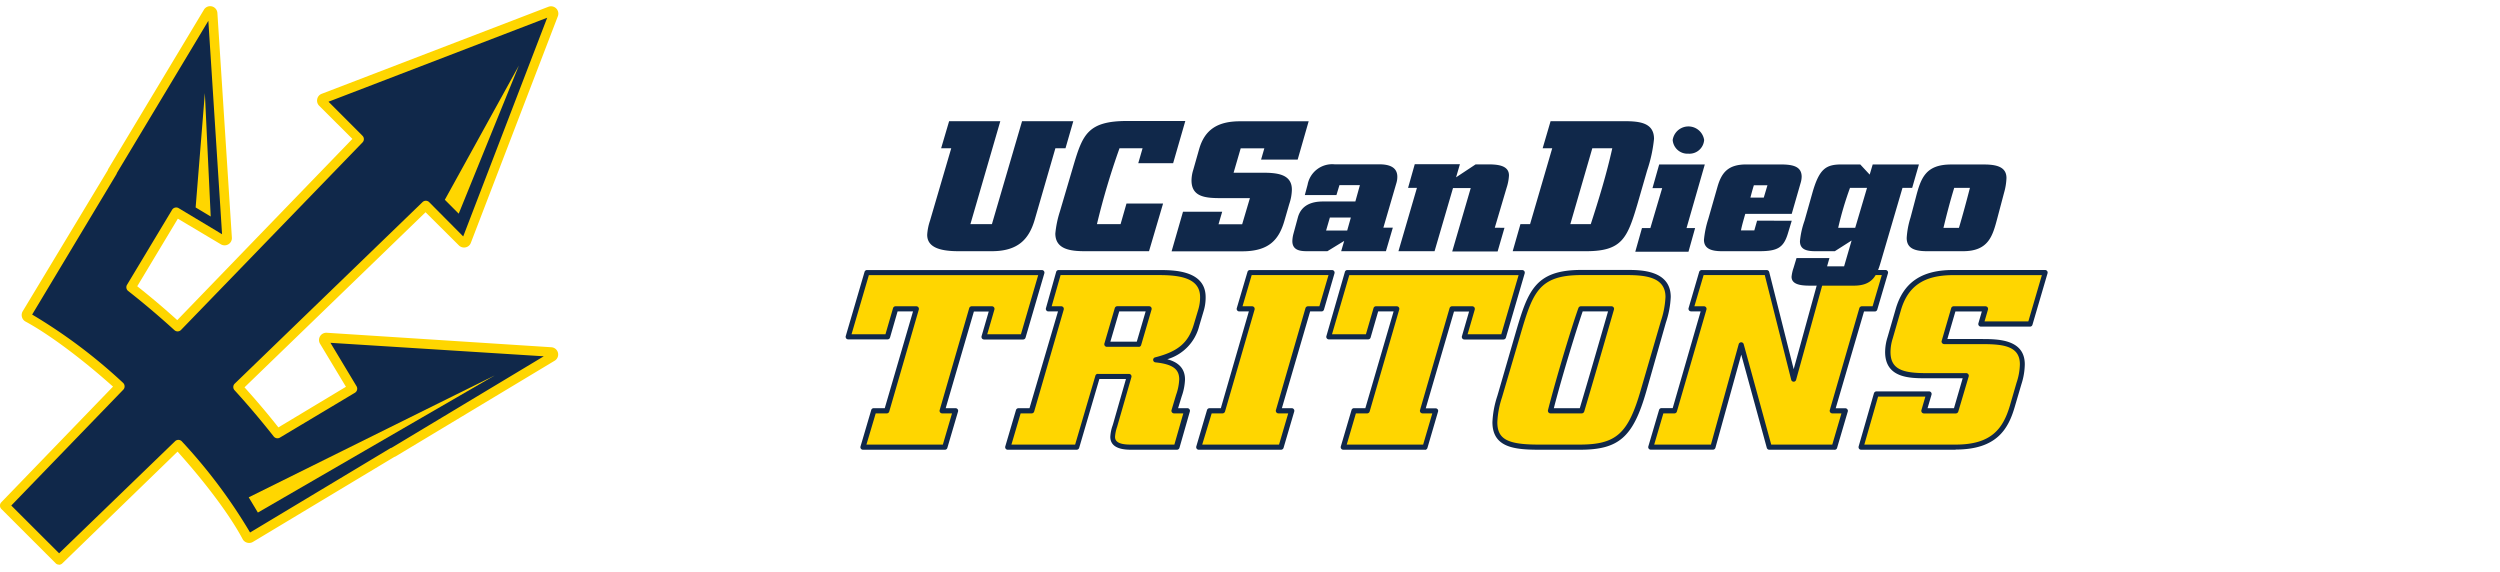 <svg xmlns="http://www.w3.org/2000/svg" viewBox="0 0 422.97 96.77"><polygon points="173.09 56.99 166.49 56.99 167.86 52.26 164.44 52.26 159.4 69.5 161.65 69.5 159.84 75.65 146 75.65 147.81 69.5 150.01 69.5 155.05 52.26 151.53 52.26 150.16 56.99 143.51 56.99 146.69 46.1 176.27 46.1 173.09 56.99" style="fill:#ffd600"/><path d="M146.59,75.22h12.93l1.55-5.28H159.4a.44.44,0,0,1-.42-.56l5-17.25a.43.43,0,0,1,.42-.31h3.42a.43.43,0,0,1,.35.17.45.45,0,0,1,.07.39l-1.21,4.17h5.7l2.92-10H147l-2.93,10h5.74l1.28-4.41a.44.44,0,0,1,.42-.32h3.52a.43.43,0,0,1,.35.17.45.45,0,0,1,.07.39l-5,17.24a.43.43,0,0,1-.42.32h-1.87Zm13.25.87H146a.43.43,0,0,1-.41-.56l1.81-6.15a.43.43,0,0,1,.41-.32h1.88l4.78-16.37h-2.61l-1.28,4.42a.43.43,0,0,1-.42.31h-6.65a.43.43,0,0,1-.35-.17.45.45,0,0,1-.07-.39L146.27,46a.43.43,0,0,1,.42-.31h29.58a.43.43,0,0,1,.35.17.45.45,0,0,1,.07.39l-3.18,10.88a.43.43,0,0,1-.42.31h-6.6a.46.46,0,0,1-.35-.17.48.48,0,0,1-.07-.39l1.21-4.17h-2.51L160,69.06h1.67a.44.44,0,0,1,.42.56l-1.81,6.16a.43.43,0,0,1-.42.31" style="fill:#10284a"/><path d="M189,52.26l-1.76,6h5.38l1.76-6Zm7.05-6.16c3.42,0,7.43.42,7.43,4.15a7.63,7.63,0,0,1-.34,2.3L202.43,55c-1,3.43-3,4.85-6.84,5.86,2.34.25,4.4.88,4.4,3.3a9.52,9.52,0,0,1-.54,2.73l-.78,2.59h2.15l-1.76,6.15h-7.78c-1.41,0-3-.25-3-1.75a8.51,8.51,0,0,1,.49-2.18l2.3-8h-5.33l-3.52,12H170.5l1.81-6.15h2.2l5-17.24h-2.2l1.76-6.16Z" style="fill:#ffd600"/><path d="M187.86,57.81h4.47l1.5-5.12h-4.47Zm4.79.87h-5.38a.44.44,0,0,1-.42-.56l1.76-6a.45.45,0,0,1,.42-.31h5.38a.43.43,0,0,1,.35.17.46.46,0,0,1,.07.39l-1.76,6a.43.43,0,0,1-.42.32m-6.94,4.57H191a.44.44,0,0,1,.35.17.43.43,0,0,1,.07.38L189,72.22a6.46,6.46,0,0,0-.35,1.68c0,.56.27,1.32,2.59,1.32h7.45l1.51-5.28h-1.57a.44.44,0,0,1-.35-.18.4.4,0,0,1-.07-.38l.78-2.6a8.9,8.9,0,0,0,.52-2.59c0-1.76-1.12-2.57-4-2.88a.43.43,0,0,1-.07-.85c3.91-1,5.62-2.49,6.54-5.57l.74-2.47a7.16,7.16,0,0,0,.32-2.17c0-3.27-3.54-3.71-7-3.71H179.44l-1.51,5.28h1.62a.44.44,0,0,1,.35.17.49.49,0,0,1,.07.39l-5,17.24a.44.44,0,0,1-.42.32h-1.87l-1.56,5.28h10.78l3.43-11.66a.42.42,0,0,1,.42-.31m13.35,12.84h-7.78c-2.3,0-3.47-.74-3.47-2.19a6.77,6.77,0,0,1,.4-1.94l.11-.36,2.14-7.48H186l-3.42,11.66a.45.45,0,0,1-.42.31H170.5a.43.43,0,0,1-.35-.17.45.45,0,0,1-.07-.39l1.81-6.15a.45.45,0,0,1,.42-.32h1.87L179,52.69h-1.62a.43.43,0,0,1-.35-.17.43.43,0,0,1-.07-.38L178.69,46a.43.43,0,0,1,.42-.31h17c2.36,0,7.87,0,7.87,4.58a7.89,7.89,0,0,1-.36,2.43l-.73,2.46a7.85,7.85,0,0,1-5.4,5.62c1.61.43,3,1.34,3,3.43a9.61,9.61,0,0,1-.56,2.85l-.61,2h1.57a.44.44,0,0,1,.42.56l-1.76,6.15a.45.45,0,0,1-.42.32" style="fill:#10284a"/><polygon points="223.55 52.26 221.3 52.26 216.27 69.5 218.52 69.5 216.71 75.65 202.82 75.65 204.63 69.5 206.88 69.5 211.87 52.26 209.67 52.26 211.47 46.1 225.36 46.1 223.55 52.26" style="fill:#ffd600"/><path d="M203.4,75.22h13l1.55-5.28h-1.66a.44.44,0,0,1-.42-.56l5-17.25a.45.45,0,0,1,.42-.31h1.93l1.55-5.28h-13l-1.55,5.28h1.62a.46.46,0,0,1,.35.17.49.49,0,0,1,.07.39l-5,17.24a.45.45,0,0,1-.42.32H205Zm13.31.87H202.82a.43.43,0,0,1-.35-.17.45.45,0,0,1-.07-.39l1.81-6.15a.45.45,0,0,1,.42-.32h1.92l4.74-16.37h-1.62a.43.43,0,0,1-.35-.17.42.42,0,0,1-.07-.39L211.06,46a.42.42,0,0,1,.42-.31h13.88a.43.43,0,0,1,.35.17.45.45,0,0,1,.07.39L224,52.38a.43.43,0,0,1-.42.31h-1.92l-4.78,16.37h1.67a.44.44,0,0,1,.42.56l-1.81,6.16a.45.45,0,0,1-.42.31" style="fill:#10284a"/><polygon points="254.36 56.99 247.76 56.99 249.13 52.26 245.7 52.26 240.67 69.5 242.91 69.5 241.11 75.65 227.27 75.65 229.08 69.5 231.28 69.5 236.31 52.26 232.79 52.26 231.43 56.99 224.78 56.99 227.95 46.1 257.54 46.1 254.36 56.99" style="fill:#ffd600"/><path d="M227.85,75.22h12.93l1.55-5.28h-1.66a.44.44,0,0,1-.42-.56l5-17.25a.43.43,0,0,1,.41-.31h3.43a.46.46,0,0,1,.35.17.49.49,0,0,1,.07.39l-1.21,4.17H254l2.93-10H228.28l-2.92,10h5.74l1.28-4.41a.43.43,0,0,1,.41-.32h3.53a.43.43,0,0,1,.41.56l-5,17.24a.45.45,0,0,1-.42.32H229.4Zm13.26.87H227.27a.43.43,0,0,1-.35-.17.45.45,0,0,1-.07-.39l1.81-6.15a.43.43,0,0,1,.42-.32H231l4.78-16.37h-2.61l-1.28,4.42a.43.43,0,0,1-.41.31h-6.65a.43.43,0,0,1-.35-.17.42.42,0,0,1-.07-.39L227.54,46a.42.42,0,0,1,.41-.31h29.59a.46.46,0,0,1,.35.17.48.48,0,0,1,.07.39l-3.18,10.88a.45.45,0,0,1-.42.31h-6.6a.43.43,0,0,1-.35-.17.45.45,0,0,1-.07-.39l1.21-4.17H246l-4.78,16.37h1.67a.47.47,0,0,1,.35.18.43.43,0,0,1,.06.38l-1.8,6.16a.45.45,0,0,1-.42.31" style="fill:#10284a"/><path d="M267.46,52.26c-1,2.68-3.57,11.09-5.13,17.24h5.28c1.71-5.73,3.37-11.51,5-17.24Zm10.66,13.81c-2.1,7.32-4.15,9.58-10.8,9.58h-6.9c-4.69,0-7.48-.62-7.48-4.22a19,19,0,0,1,1-5.07l2.73-9.46c2.21-7.53,3.18-10.8,10.86-10.8h7.73c3.22,0,6.94.42,6.94,4.15a15.82,15.82,0,0,1-.83,4.31Z" style="fill:#ffd600"/><path d="M262.89,69.06h4.39c1.4-4.67,2.78-9.44,4.11-14.05l.67-2.32h-4.29c-1,2.89-3.38,10.56-4.88,16.37m4.72.88h-5.28a.44.44,0,0,1-.35-.17.47.47,0,0,1-.08-.38c1.56-6.09,4.16-14.55,5.15-17.28a.44.44,0,0,1,.41-.29h5.19a.43.43,0,0,1,.41.56l-.83,2.87c-1.36,4.72-2.78,9.6-4.2,14.38a.45.45,0,0,1-.42.31m-.05-23.4c-7.37,0-8.27,3.07-10.44,10.48l-3,10.21a15.39,15.39,0,0,0-.79,4.2c0,2.87,1.71,3.79,7,3.79h6.9c6.21,0,8.24-1.82,10.38-9.27L281,54.33a15.08,15.08,0,0,0,.78-4.08c0-3.26-3.12-3.71-6.5-3.71Zm-.24,29.55h-6.9c-4.17,0-7.92-.36-7.92-4.66a16.33,16.33,0,0,1,.83-4.44l.22-.75,2.74-9.46c2.16-7.4,3.24-11.11,11.27-11.11h7.73c2.2,0,7.38,0,7.38,4.58a15.58,15.58,0,0,1-.82,4.32l-3.31,11.62c-2.23,7.77-4.64,9.9-11.22,9.9" style="fill:#10284a"/><polygon points="317.14 52.26 314.99 52.26 309.95 69.5 312.15 69.5 310.34 75.65 299.34 75.65 294.6 58.37 289.81 75.65 279.29 75.65 281.1 69.5 283.31 69.5 288.29 52.26 286.09 52.26 287.9 46.1 298.9 46.1 303.45 64.14 308.44 46.1 318.95 46.1 317.14 52.26" style="fill:#ffd600"/><path d="M299.67,75.22H310l1.55-5.28H310a.44.44,0,0,1-.42-.56l5-17.25a.45.45,0,0,1,.42-.31h1.82l1.56-5.28h-9.6l-4.9,17.72a.43.43,0,0,1-.42.32h0a.43.43,0,0,1-.41-.33l-4.47-17.71H288.23l-1.56,5.28h1.62a.43.43,0,0,1,.35.17.45.45,0,0,1,.07.39l-5,17.24a.43.43,0,0,1-.42.32h-1.87l-1.55,5.28h9.6l4.7-17a.44.44,0,0,1,.84,0Zm10.67.87h-11a.44.44,0,0,1-.42-.32L294.6,60l-4.37,15.76a.44.44,0,0,1-.42.32H279.29a.43.43,0,0,1-.41-.56l1.81-6.15a.43.43,0,0,1,.41-.32H283l4.73-16.37h-1.62a.43.43,0,0,1-.35-.17.45.45,0,0,1-.07-.39L287.48,46a.44.44,0,0,1,.42-.31h11a.44.44,0,0,1,.43.33l4.14,16.44L308,46a.43.43,0,0,1,.42-.32H319a.43.43,0,0,1,.35.17.45.45,0,0,1,.07.39l-1.81,6.15a.44.44,0,0,1-.42.31h-1.82l-4.79,16.37h1.62a.44.44,0,0,1,.35.18.4.4,0,0,1,.07.38l-1.81,6.16a.43.43,0,0,1-.42.31" style="fill:#10284a"/><path d="M343.5,54.81h-8.32l.74-2.55h-5.38l-1.62,5.52h6.31c3.28,0,6.95.17,6.95,3.85a11.06,11.06,0,0,1-.59,3.27l-1.13,3.85c-1.22,4.18-3.42,6.9-9.58,6.9h-16l2.59-9h8.9l-.83,2.84h5.38l1.76-5.94h-6.7c-3.52,0-6.55-.34-6.55-4a8.3,8.3,0,0,1,.39-2.39l1.37-4.73c1.22-4.27,4.06-6.32,9.29-6.32H346Z" style="fill:#ffd600"/><path d="M315.42,75.22h15.46c6,0,8-2.64,9.17-6.59l1.12-3.86a10.37,10.37,0,0,0,.57-3.14c0-3.16-2.95-3.41-6.51-3.41h-6.31a.43.43,0,0,1-.34-.18.4.4,0,0,1-.07-.38l1.61-5.53a.43.43,0,0,1,.42-.31h5.38a.46.46,0,0,1,.35.17.48.48,0,0,1,.07.39l-.58,2h7.41l2.29-7.83h-15c-4.95,0-7.68,1.85-8.87,6l-1.37,4.73a7.72,7.72,0,0,0-.37,2.27c0,3,2.15,3.58,6.11,3.58h6.7a.44.44,0,0,1,.42.56l-1.76,5.94a.45.45,0,0,1-.42.32H325.5a.45.45,0,0,1-.35-.18.43.43,0,0,1-.07-.38l.67-2.29h-8Zm15.46.87h-16a.44.44,0,0,1-.35-.17.48.48,0,0,1-.07-.39l2.59-9a.45.45,0,0,1,.42-.31h8.9a.43.43,0,0,1,.35.17.45.45,0,0,1,.07.39l-.67,2.28h4.47L332.06,64h-6.12c-2.78,0-7,0-7-4.45a8.59,8.59,0,0,1,.41-2.51l1.37-4.73c1.3-4.52,4.38-6.63,9.71-6.63H346a.43.43,0,0,1,.35.17.45.45,0,0,1,.07.39l-2.55,8.7a.43.43,0,0,1-.41.32h-8.32a.44.44,0,0,1-.42-.56l.58-2h-4.47l-1.36,4.66h5.72c2.76,0,7.38,0,7.38,4.28A11.4,11.4,0,0,1,342,65l-1.13,3.84c-1.09,3.75-3.06,7.22-10,7.22" style="fill:#10284a"/><path d="M180.27,25.08h-1.71l-3.49,12.06c-.95,3.27-2.77,5.36-7.28,5.36h-5.64c-3.32,0-5.28-.75-5.28-2.77a9.06,9.06,0,0,1,.47-2.37l3.6-12.28h-1.71l1.35-4.58h8.66l-5.06,17.42h3.64l5.1-17.42h8.67Z" style="fill:#10284a"/><path d="M198.48,27.61h-5.9l.73-2.53h-3.9a123.5,123.5,0,0,0-3.82,12.84h4l1-3.49h6.19L194.4,42.5H183.55c-2.51,0-5-.34-5-3a17.56,17.56,0,0,1,.77-3.71l2.36-8c1.5-5,2.41-7.32,9-7.32h9.86Z" style="fill:#10284a"/><path d="M219.55,27h-6.19l.55-1.9h-4l-1.2,4.12h4.69c2.44,0,5.17.12,5.17,2.86a8,8,0,0,1-.44,2.43l-.83,2.87c-.91,3.12-2.55,5.14-7.14,5.14H198.22l1.93-6.7h6.63l-.62,2.12h4l1.31-4.42h-5c-2.63,0-4.88-.25-4.88-3a6.07,6.07,0,0,1,.29-1.77l1-3.52c.91-3.18,3-4.71,6.91-4.71h11.62Z" style="fill:#10284a"/><path d="M228.55,36.8H225L224.36,39h3.57Zm5.93,5.7h-7.57l.51-1.74-2.84,1.74h-3.27c-1.06,0-2.66,0-2.66-1.71a5.37,5.37,0,0,1,.18-1.22l.76-2.8c.59-2.12,2.41-2.68,4.23-2.68h5.49l.77-2.77h-3.46L226.11,33h-5.35l.47-1.75a4.23,4.23,0,0,1,4.55-3.45h7.54c1.6,0,3.09.4,3.09,2.11a3.51,3.51,0,0,1-.14,1l-2.22,7.61h1.6Z" style="fill:#10284a"/><path d="M254.54,38.54l-1.16,4H245.7l3.13-10.72h-3L242.71,42.5H236.6l3.13-10.72h-1.5l1.13-4H247L246.35,30l3.31-2.19h2c1.57,0,3.64.1,3.64,1.87a8,8,0,0,1-.4,2.09l-2,6.76Z" style="fill:#10284a"/><path d="M269.4,25.08l-3.72,12.84h3.46c1.38-4.24,2.69-8.54,3.64-12.84Zm5.09-4.58c2.62,0,5.35.1,5.35,3a24,24,0,0,1-1.16,5.33L277,34.65c-1.68,5.64-2.59,7.85-8.63,7.85H255.93l1.31-4.58h1.63l3.75-12.84H261l1.34-4.58Z" style="fill:#10284a"/><path d="M285.63,26A2.5,2.5,0,0,1,283,23.68a2.69,2.69,0,0,1,5.32,0A2.5,2.5,0,0,1,285.63,26m-.29,12.59h1.45l-1.12,4h-9l1.13-4h1.42l2-6.76h-1.64l1.13-4h7.72Z" style="fill:#10284a"/><path d="M296.73,31.35c-.21.68-.4,1.37-.58,2.08h2.26l.62-2.08Zm6.41,6-.65,2.15c-.73,2.43-1.79,3-4.85,3h-6.29c-1.61,0-3.06-.31-3.06-1.93a16.35,16.35,0,0,1,.73-3.52l1.56-5.45c.69-2.4,1.79-3.78,4.88-3.78h5.61c2,0,3.75.19,3.75,2.09a3.91,3.91,0,0,1-.19,1.09l-1.49,5.18h-7.86c-.26.93-.55,1.87-.73,2.8h2.26l.47-1.65Z" style="fill:#10284a"/><path d="M313,31.78a56,56,0,0,0-2,6.76h2.88l2-6.76Zm10.52,0h-1.64L318.15,44.5c-.66,2.21-1.42,3.83-4.52,3.83h-7.35c-1.46,0-3.17-.13-3.17-1.5a6.54,6.54,0,0,1,.33-1.49l.51-1.68h5.57l-.4,1.4H312l1.27-4.37-2.84,1.81h-3.28c-1.42,0-2.62-.25-2.62-1.68a14.2,14.2,0,0,1,.77-3.46l1.31-4.64c1.2-4.27,2.36-4.9,5.06-4.9h3.06l1.6,1.72.51-1.72h7.82Z" style="fill:#10284a"/><path d="M330.63,31.78c-.69,2.25-1.27,4.49-1.82,6.77h2.62c.66-2.22,1.28-4.52,1.86-6.77ZM326.05,42.5c-2.08,0-3.46-.46-3.46-2.24a14.27,14.27,0,0,1,.65-3.46l.88-3.33c.87-3.37,1.67-5.64,6-5.64h5.57c2.4,0,3.78.56,3.78,2.3a10.24,10.24,0,0,1-.4,2.46l-1.13,4.27c-.8,3-1.45,5.64-5.82,5.64Z" style="fill:#10284a"/><path d="M93.28,59.55l-38-2.45a.44.44,0,0,0-.4.21.43.43,0,0,0,0,.44l4.79,8L46.91,73.37c-2-2.56-4.24-5.21-6.67-7.87L72,34.78,78.21,41a.43.43,0,0,0,.7-.15L93.64,2.44a.45.45,0,0,0-.55-.55L54.73,16.62a.41.41,0,0,0-.26.31.43.43,0,0,0,.11.39l6.17,6.17L30,55.28c-2.66-2.42-5.3-4.66-7.87-6.66L29.81,35.9l8,4.79a.42.42,0,0,0,.64-.4L36,2.25a.44.44,0,0,0-.33-.38.4.4,0,0,0-.46.19L19,28.93a.34.34,0,0,0-.05.17l-14.45,24a.42.42,0,0,0,0,.33.41.41,0,0,0,.21.27c4.12,2.18,9.92,6.51,15.57,11.63L.78,85.54l9.2,9.2L30.15,75.25c5.12,5.65,9.46,11.45,11.64,15.57a.41.41,0,0,0,.27.21.42.42,0,0,0,.33,0l24-14.44a.64.64,0,0,0,.18-.06L93.47,60.34a.4.4,0,0,0,.19-.46.42.42,0,0,0-.38-.33" style="fill:#10284a"/><path d="M55.15,16.75h0M38.19,40h0m-.57.36Zm41.16,0h0M5.08,53h0m88.15,7.34Zm-27,15.44ZM42,90.3Zm.53.14h0M1.91,85.53,10,93.61l19.6-18.94a.8.8,0,0,1,1.16,0A89.73,89.73,0,0,1,42.31,90.09L66,75.86a.77.77,0,0,1,.25-.1L92,60.28,55.91,58l4.41,7.34a.81.81,0,0,1-.27,1.11L47.32,74.06a.81.81,0,0,1-1-.2c-2-2.54-4.21-5.17-6.62-7.82a.8.8,0,0,1,0-1.12L71.48,34.2a.8.8,0,0,1,1.13,0L78.37,40,92.58,3l-37,14.21,5.75,5.76a.8.8,0,0,1,0,1.13L30.61,55.84a.8.8,0,0,1-1.12,0c-2.65-2.41-5.28-4.63-7.82-6.62a.81.81,0,0,1-.2-1l7.65-12.73a.81.81,0,0,1,1.11-.27l7.34,4.41L35.25,3.52,19.78,29.27a.72.72,0,0,1-.1.24L5.44,53.22A90.13,90.13,0,0,1,20.82,64.77a.8.8,0,0,1,.26.57.79.79,0,0,1-.22.59Zm8.07,10a.78.78,0,0,1-.57-.24l-9.2-9.2A.81.81,0,0,1,.2,85L19.12,65.41c-5.4-4.82-10.89-8.89-14.79-11a1.22,1.22,0,0,1-.61-.76,1.24,1.24,0,0,1,.13-1L18.23,28.8a1,1,0,0,1,.12-.28L34.5,1.65a1.22,1.22,0,0,1,1.34-.57,1.23,1.23,0,0,1,.94,1.12l2.45,38a1.21,1.21,0,0,1-.59,1.13,1.23,1.23,0,0,1-1.28,0L30.09,37,23.22,48.43c2.21,1.75,4.49,3.67,6.77,5.73L59.62,23.5,54,17.89a1.22,1.22,0,0,1-.33-1.12,1.2,1.2,0,0,1,.76-.9L92.8,1.14a1.24,1.24,0,0,1,1.59,1.59L79.66,41.09a1.2,1.2,0,0,1-.89.76,1.23,1.23,0,0,1-1.13-.33L72,35.91,41.37,65.53c2.06,2.29,4,4.57,5.73,6.78l11.43-6.87-4.38-7.28a1.23,1.23,0,0,1,1.14-1.86l38,2.45A1.23,1.23,0,0,1,93.89,61L67,77.18a1.08,1.08,0,0,1-.29.13L42.8,91.68a1.24,1.24,0,0,1-1,.13,1.21,1.21,0,0,1-.76-.62c-2.07-3.9-6.14-9.38-11-14.78L10.54,95.32a.82.82,0,0,1-.56.23" style="fill:#ffd600"/><polygon points="87.79 11.09 75.26 33.8 77.61 36.15 87.79 11.09" style="fill:#ffd600"/><polygon points="83.71 63.51 42.08 84.14 43.63 86.72 83.71 63.51" style="fill:#ffd600"/><polygon points="34.66 15.75 35.65 36.63 33.1 35.1 34.66 15.75" style="fill:#ffd600"/></svg>